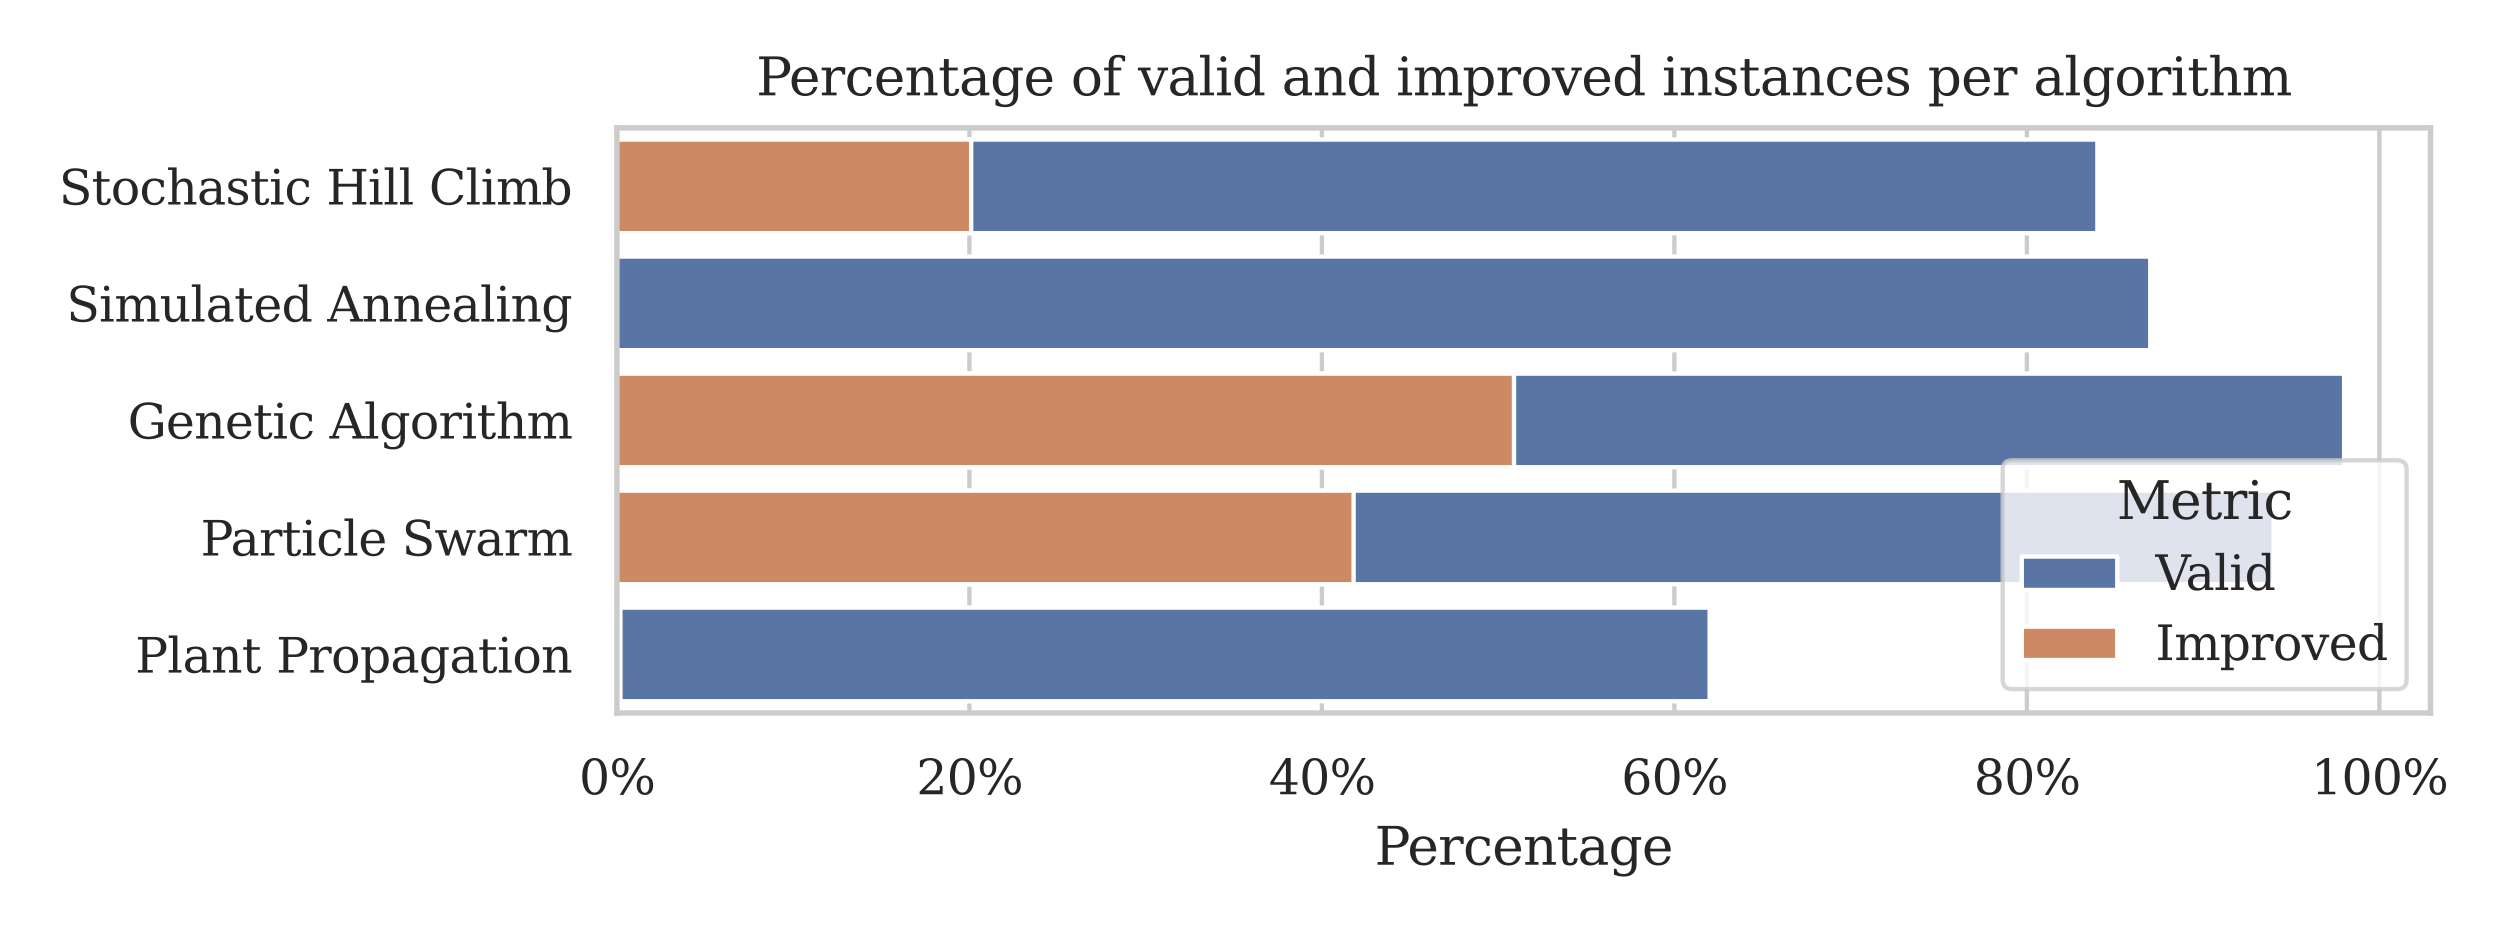 <?xml version="1.0" encoding="utf-8" standalone="no"?>
<!DOCTYPE svg PUBLIC "-//W3C//DTD SVG 1.1//EN"
  "http://www.w3.org/Graphics/SVG/1.1/DTD/svg11.dtd">
<svg xmlns:xlink="http://www.w3.org/1999/xlink" width="460.8pt" height="172.8pt" viewBox="0 0 460.8 172.8" xmlns="http://www.w3.org/2000/svg" version="1.1">
 <defs>
  <style type="text/css">*{stroke-linejoin: round; stroke-linecap: butt}</style>
 </defs>
 <g id="figure_1">
  <g id="patch_1">
   <path d="M 0 172.8 
L 460.8 172.8 
L 460.8 0 
L 0 0 
z
" style="fill: #ffffff"/>
  </g>
  <g id="axes_1">
   <g id="patch_2">
    <path d="M 113.708 131.412 
L 447.987 131.412 
L 447.987 23.568 
L 113.708 23.568 
z
" style="fill: #ffffff"/>
   </g>
   <g id="matplotlib.axis_1">
    <g id="xtick_1">
     <g id="line2d_1">
      <path d="M 113.708 131.412 
L 113.708 23.568 
" clip-path="url(#p796ae5d12c)" style="fill: none; stroke: #cccccc; stroke-width: 0.8; stroke-linecap: round"/>
     </g>
     <g id="text_1">
      <!-- 0% -->
      <g style="fill: #262626" transform="translate(106.728 146.399) scale(0.088 -0.088)">
       <defs>
        <path id="DejaVuSerif-30" d="M 2034 219 
Q 2513 219 2750 744 
Q 2988 1269 2988 2328 
Q 2988 3391 2750 3916 
Q 2513 4441 2034 4441 
Q 1556 4441 1318 3916 
Q 1081 3391 1081 2328 
Q 1081 1269 1318 744 
Q 1556 219 2034 219 
z
M 2034 -91 
Q 1275 -91 848 546 
Q 422 1184 422 2328 
Q 422 3475 848 4112 
Q 1275 4750 2034 4750 
Q 2797 4750 3222 4112 
Q 3647 3475 3647 2328 
Q 3647 1184 3222 546 
Q 2797 -91 2034 -91 
z
" transform="scale(0.016)"/>
        <path id="DejaVuSerif-25" d="M 1434 4459 
Q 1159 4459 1004 4200 
Q 850 3941 850 3475 
Q 850 3016 1008 2753 
Q 1166 2491 1434 2491 
Q 1700 2491 1854 2752 
Q 2009 3013 2009 3475 
Q 2009 3938 1854 4198 
Q 1700 4459 1434 4459 
z
M 4653 2169 
Q 4381 2169 4226 1906 
Q 4072 1644 4072 1178 
Q 4072 719 4228 458 
Q 4384 197 4653 197 
Q 4922 197 5075 458 
Q 5228 719 5228 1178 
Q 5228 1641 5073 1905 
Q 4919 2169 4653 2169 
z
M 4653 2450 
Q 5147 2450 5437 2106 
Q 5728 1763 5728 1178 
Q 5728 594 5436 251 
Q 5144 -91 4653 -91 
Q 4153 -91 3862 251 
Q 3572 594 3572 1178 
Q 3572 1766 3864 2108 
Q 4156 2450 4653 2450 
z
M 4263 4750 
L 4738 4750 
L 1819 -91 
L 1344 -91 
L 4263 4750 
z
M 1428 4750 
Q 1922 4750 2215 4408 
Q 2509 4066 2509 3481 
Q 2509 2891 2217 2550 
Q 1925 2209 1428 2209 
Q 931 2209 642 2551 
Q 353 2894 353 3481 
Q 353 4063 643 4406 
Q 934 4750 1428 4750 
z
" transform="scale(0.016)"/>
       </defs>
       <use xlink:href="#DejaVuSerif-30"/>
       <use xlink:href="#DejaVuSerif-25" x="63.623"/>
      </g>
     </g>
    </g>
    <g id="xtick_2">
     <g id="line2d_2">
      <path d="M 178.68 131.412 
L 178.68 23.568 
" clip-path="url(#p796ae5d12c)" style="fill: none; stroke: #cccccc; stroke-width: 0.8; stroke-linecap: round"/>
     </g>
     <g id="text_2">
      <!-- 20% -->
      <g style="fill: #262626" transform="translate(168.9 146.399) scale(0.088 -0.088)">
       <defs>
        <path id="DejaVuSerif-32" d="M 819 3553 
L 469 3553 
L 469 4384 
Q 803 4563 1142 4656 
Q 1481 4750 1806 4750 
Q 2534 4750 2956 4397 
Q 3378 4044 3378 3438 
Q 3378 2753 2422 1800 
Q 2347 1728 2309 1691 
L 1131 513 
L 3078 513 
L 3078 1088 
L 3444 1088 
L 3444 0 
L 434 0 
L 434 341 
L 1850 1753 
Q 2319 2222 2519 2614 
Q 2719 3006 2719 3438 
Q 2719 3909 2473 4175 
Q 2228 4441 1797 4441 
Q 1350 4441 1106 4219 
Q 863 3997 819 3553 
z
" transform="scale(0.016)"/>
       </defs>
       <use xlink:href="#DejaVuSerif-32"/>
       <use xlink:href="#DejaVuSerif-30" x="63.623"/>
       <use xlink:href="#DejaVuSerif-25" x="127.246"/>
      </g>
     </g>
    </g>
    <g id="xtick_3">
     <g id="line2d_3">
      <path d="M 243.651 131.412 
L 243.651 23.568 
" clip-path="url(#p796ae5d12c)" style="fill: none; stroke: #cccccc; stroke-width: 0.8; stroke-linecap: round"/>
     </g>
     <g id="text_3">
      <!-- 40% -->
      <g style="fill: #262626" transform="translate(233.871 146.399) scale(0.088 -0.088)">
       <defs>
        <path id="DejaVuSerif-34" d="M 2234 1581 
L 2234 4063 
L 641 1581 
L 2234 1581 
z
M 3609 0 
L 1484 0 
L 1484 331 
L 2234 331 
L 2234 1247 
L 197 1247 
L 197 1588 
L 2241 4750 
L 2859 4750 
L 2859 1581 
L 3750 1581 
L 3750 1247 
L 2859 1247 
L 2859 331 
L 3609 331 
L 3609 0 
z
" transform="scale(0.016)"/>
       </defs>
       <use xlink:href="#DejaVuSerif-34"/>
       <use xlink:href="#DejaVuSerif-30" x="63.623"/>
       <use xlink:href="#DejaVuSerif-25" x="127.246"/>
      </g>
     </g>
    </g>
    <g id="xtick_4">
     <g id="line2d_4">
      <path d="M 308.623 131.412 
L 308.623 23.568 
" clip-path="url(#p796ae5d12c)" style="fill: none; stroke: #cccccc; stroke-width: 0.8; stroke-linecap: round"/>
     </g>
     <g id="text_4">
      <!-- 60% -->
      <g style="fill: #262626" transform="translate(298.843 146.399) scale(0.088 -0.088)">
       <defs>
        <path id="DejaVuSerif-36" d="M 2094 219 
Q 2534 219 2771 542 
Q 3009 866 3009 1472 
Q 3009 2078 2771 2401 
Q 2534 2725 2094 2725 
Q 1647 2725 1412 2412 
Q 1178 2100 1178 1509 
Q 1178 888 1415 553 
Q 1653 219 2094 219 
z
M 1075 2569 
Q 1288 2803 1556 2918 
Q 1825 3034 2163 3034 
Q 2859 3034 3264 2615 
Q 3669 2197 3669 1472 
Q 3669 763 3233 336 
Q 2797 -91 2069 -91 
Q 1278 -91 853 498 
Q 428 1088 428 2181 
Q 428 3406 931 4078 
Q 1434 4750 2350 4750 
Q 2597 4750 2869 4703 
Q 3141 4656 3425 4563 
L 3425 3794 
L 3072 3794 
Q 3034 4109 2831 4275 
Q 2628 4441 2284 4441 
Q 1678 4441 1381 3981 
Q 1084 3522 1075 2569 
z
" transform="scale(0.016)"/>
       </defs>
       <use xlink:href="#DejaVuSerif-36"/>
       <use xlink:href="#DejaVuSerif-30" x="63.623"/>
       <use xlink:href="#DejaVuSerif-25" x="127.246"/>
      </g>
     </g>
    </g>
    <g id="xtick_5">
     <g id="line2d_5">
      <path d="M 373.594 131.412 
L 373.594 23.568 
" clip-path="url(#p796ae5d12c)" style="fill: none; stroke: #cccccc; stroke-width: 0.8; stroke-linecap: round"/>
     </g>
     <g id="text_5">
      <!-- 80% -->
      <g style="fill: #262626" transform="translate(363.814 146.399) scale(0.088 -0.088)">
       <defs>
        <path id="DejaVuSerif-38" d="M 2981 1275 
Q 2981 1775 2732 2051 
Q 2484 2328 2034 2328 
Q 1584 2328 1336 2051 
Q 1088 1775 1088 1275 
Q 1088 772 1336 495 
Q 1584 219 2034 219 
Q 2484 219 2732 495 
Q 2981 772 2981 1275 
z
M 2853 3541 
Q 2853 3966 2637 4203 
Q 2422 4441 2034 4441 
Q 1650 4441 1433 4203 
Q 1216 3966 1216 3541 
Q 1216 3113 1433 2875 
Q 1650 2638 2034 2638 
Q 2422 2638 2637 2875 
Q 2853 3113 2853 3541 
z
M 2516 2484 
Q 3047 2413 3344 2092 
Q 3641 1772 3641 1275 
Q 3641 619 3225 264 
Q 2809 -91 2034 -91 
Q 1263 -91 845 264 
Q 428 619 428 1275 
Q 428 1772 725 2092 
Q 1022 2413 1556 2484 
Q 1084 2569 832 2842 
Q 581 3116 581 3541 
Q 581 4103 968 4426 
Q 1356 4750 2034 4750 
Q 2713 4750 3100 4426 
Q 3488 4103 3488 3541 
Q 3488 3116 3236 2842 
Q 2984 2569 2516 2484 
z
" transform="scale(0.016)"/>
       </defs>
       <use xlink:href="#DejaVuSerif-38"/>
       <use xlink:href="#DejaVuSerif-30" x="63.623"/>
       <use xlink:href="#DejaVuSerif-25" x="127.246"/>
      </g>
     </g>
    </g>
    <g id="xtick_6">
     <g id="line2d_6">
      <path d="M 438.566 131.412 
L 438.566 23.568 
" clip-path="url(#p796ae5d12c)" style="fill: none; stroke: #cccccc; stroke-width: 0.8; stroke-linecap: round"/>
     </g>
     <g id="text_6">
      <!-- 100% -->
      <g style="fill: #262626" transform="translate(425.987 146.399) scale(0.088 -0.088)">
       <defs>
        <path id="DejaVuSerif-31" d="M 909 0 
L 909 331 
L 1722 331 
L 1722 4213 
L 781 3603 
L 781 4013 
L 1919 4750 
L 2350 4750 
L 2350 331 
L 3163 331 
L 3163 0 
L 909 0 
z
" transform="scale(0.016)"/>
       </defs>
       <use xlink:href="#DejaVuSerif-31"/>
       <use xlink:href="#DejaVuSerif-30" x="63.623"/>
       <use xlink:href="#DejaVuSerif-30" x="127.246"/>
       <use xlink:href="#DejaVuSerif-25" x="190.869"/>
      </g>
     </g>
    </g>
    <g id="text_7">
     <!-- Percentage -->
     <g style="fill: #262626" transform="translate(253.373 159.387) scale(0.096 -0.096)">
      <defs>
       <path id="DejaVuSerif-50" d="M 1581 2375 
L 2406 2375 
Q 2872 2375 3115 2626 
Q 3359 2878 3359 3353 
Q 3359 3831 3115 4081 
Q 2872 4331 2406 4331 
L 1581 4331 
L 1581 2375 
z
M 353 0 
L 353 331 
L 947 331 
L 947 4331 
L 353 4331 
L 353 4666 
L 2559 4666 
Q 3259 4666 3668 4311 
Q 4078 3956 4078 3353 
Q 4078 2753 3668 2397 
Q 3259 2041 2559 2041 
L 1581 2041 
L 1581 331 
L 2303 331 
L 2303 0 
L 353 0 
z
" transform="scale(0.016)"/>
       <path id="DejaVuSerif-65" d="M 3469 1600 
L 991 1600 
L 991 1575 
Q 991 903 1244 561 
Q 1497 219 1991 219 
Q 2369 219 2611 417 
Q 2853 616 2950 1006 
L 3413 1006 
Q 3275 459 2904 184 
Q 2534 -91 1931 -91 
Q 1203 -91 761 389 
Q 319 869 319 1663 
Q 319 2450 753 2931 
Q 1188 3413 1894 3413 
Q 2647 3413 3050 2948 
Q 3453 2484 3469 1600 
z
M 2791 1931 
Q 2772 2513 2545 2808 
Q 2319 3103 1894 3103 
Q 1497 3103 1269 2806 
Q 1041 2509 991 1931 
L 2791 1931 
z
" transform="scale(0.016)"/>
       <path id="DejaVuSerif-72" d="M 3059 3328 
L 3059 2497 
L 2728 2497 
Q 2713 2744 2591 2866 
Q 2469 2988 2234 2988 
Q 1809 2988 1582 2694 
Q 1356 2400 1356 1850 
L 1356 331 
L 2022 331 
L 2022 0 
L 263 0 
L 263 331 
L 781 331 
L 781 2994 
L 231 2994 
L 231 3322 
L 1356 3322 
L 1356 2731 
Q 1525 3078 1790 3245 
Q 2056 3413 2438 3413 
Q 2578 3413 2733 3391 
Q 2888 3369 3059 3328 
z
" transform="scale(0.016)"/>
       <path id="DejaVuSerif-63" d="M 3291 997 
Q 3169 466 2822 187 
Q 2475 -91 1925 -91 
Q 1200 -91 759 389 
Q 319 869 319 1663 
Q 319 2459 759 2936 
Q 1200 3413 1925 3413 
Q 2241 3413 2553 3339 
Q 2866 3266 3181 3116 
L 3181 2266 
L 2847 2266 
Q 2781 2703 2561 2903 
Q 2341 3103 1931 3103 
Q 1466 3103 1228 2742 
Q 991 2381 991 1663 
Q 991 944 1227 581 
Q 1463 219 1931 219 
Q 2303 219 2525 412 
Q 2747 606 2828 997 
L 3291 997 
z
" transform="scale(0.016)"/>
       <path id="DejaVuSerif-6e" d="M 263 0 
L 263 331 
L 781 331 
L 781 2988 
L 231 2988 
L 231 3322 
L 1356 3322 
L 1356 2731 
Q 1516 3069 1770 3241 
Q 2025 3413 2363 3413 
Q 2913 3413 3172 3097 
Q 3431 2781 3431 2113 
L 3431 331 
L 3944 331 
L 3944 0 
L 2356 0 
L 2356 331 
L 2853 331 
L 2853 1931 
Q 2853 2541 2703 2767 
Q 2553 2994 2175 2994 
Q 1775 2994 1565 2701 
Q 1356 2409 1356 1850 
L 1356 331 
L 1856 331 
L 1856 0 
L 263 0 
z
" transform="scale(0.016)"/>
       <path id="DejaVuSerif-74" d="M 691 2988 
L 184 2988 
L 184 3322 
L 691 3322 
L 691 4353 
L 1269 4353 
L 1269 3322 
L 2350 3322 
L 2350 2988 
L 1269 2988 
L 1269 878 
Q 1269 456 1350 337 
Q 1431 219 1650 219 
Q 1875 219 1978 351 
Q 2081 484 2088 781 
L 2522 781 
Q 2497 328 2275 118 
Q 2053 -91 1600 -91 
Q 1103 -91 897 129 
Q 691 350 691 878 
L 691 2988 
z
" transform="scale(0.016)"/>
       <path id="DejaVuSerif-61" d="M 2547 1044 
L 2547 1747 
L 1806 1747 
Q 1378 1747 1168 1562 
Q 959 1378 959 997 
Q 959 650 1171 447 
Q 1384 244 1747 244 
Q 2106 244 2326 466 
Q 2547 688 2547 1044 
z
M 3122 2075 
L 3122 331 
L 3634 331 
L 3634 0 
L 2547 0 
L 2547 359 
Q 2356 128 2106 18 
Q 1856 -91 1522 -91 
Q 969 -91 644 203 
Q 319 497 319 997 
Q 319 1513 691 1797 
Q 1063 2081 1741 2081 
L 2547 2081 
L 2547 2309 
Q 2547 2688 2317 2895 
Q 2088 3103 1672 3103 
Q 1328 3103 1125 2947 
Q 922 2791 872 2484 
L 575 2484 
L 575 3156 
Q 875 3284 1158 3348 
Q 1441 3413 1709 3413 
Q 2400 3413 2761 3070 
Q 3122 2728 3122 2075 
z
" transform="scale(0.016)"/>
       <path id="DejaVuSerif-67" d="M 3359 2988 
L 3359 72 
Q 3359 -644 2965 -1033 
Q 2572 -1422 1844 -1422 
Q 1516 -1422 1216 -1362 
Q 916 -1303 641 -1184 
L 641 -488 
L 941 -488 
Q 997 -813 1206 -963 
Q 1416 -1113 1806 -1113 
Q 2313 -1113 2548 -827 
Q 2784 -541 2784 72 
L 2784 519 
Q 2616 206 2355 57 
Q 2094 -91 1709 -91 
Q 1097 -91 708 395 
Q 319 881 319 1663 
Q 319 2444 706 2928 
Q 1094 3413 1709 3413 
Q 2094 3413 2355 3264 
Q 2616 3116 2784 2803 
L 2784 3322 
L 3909 3322 
L 3909 2988 
L 3359 2988 
z
M 2784 1825 
Q 2784 2422 2554 2737 
Q 2325 3053 1888 3053 
Q 1444 3053 1217 2703 
Q 991 2353 991 1663 
Q 991 975 1217 622 
Q 1444 269 1888 269 
Q 2325 269 2554 583 
Q 2784 897 2784 1497 
L 2784 1825 
z
" transform="scale(0.016)"/>
      </defs>
      <use xlink:href="#DejaVuSerif-50"/>
      <use xlink:href="#DejaVuSerif-65" x="62.785"/>
      <use xlink:href="#DejaVuSerif-72" x="121.965"/>
      <use xlink:href="#DejaVuSerif-63" x="169.768"/>
      <use xlink:href="#DejaVuSerif-65" x="225.773"/>
      <use xlink:href="#DejaVuSerif-6e" x="284.953"/>
      <use xlink:href="#DejaVuSerif-74" x="349.357"/>
      <use xlink:href="#DejaVuSerif-61" x="389.543"/>
      <use xlink:href="#DejaVuSerif-67" x="449.162"/>
      <use xlink:href="#DejaVuSerif-65" x="513.176"/>
     </g>
    </g>
   </g>
   <g id="matplotlib.axis_2">
    <g id="ytick_1">
     <g id="text_8">
      <!-- Stochastic Hill Climb -->
      <g style="fill: #262626" transform="translate(10.856 37.696) scale(0.088 -0.088)">
       <defs>
        <path id="DejaVuSerif-53" d="M 594 225 
L 594 1288 
L 953 1284 
Q 969 753 1261 498 
Q 1553 244 2150 244 
Q 2706 244 2998 464 
Q 3291 684 3291 1106 
Q 3291 1444 3114 1625 
Q 2938 1806 2369 1978 
L 1753 2163 
Q 1084 2366 811 2669 
Q 538 2972 538 3500 
Q 538 4094 959 4422 
Q 1381 4750 2144 4750 
Q 2469 4750 2856 4679 
Q 3244 4609 3681 4475 
L 3681 3481 
L 3328 3481 
Q 3275 3975 2998 4195 
Q 2722 4416 2156 4416 
Q 1663 4416 1405 4214 
Q 1147 4013 1147 3628 
Q 1147 3294 1340 3103 
Q 1534 2913 2163 2725 
L 2741 2553 
Q 3375 2363 3645 2067 
Q 3916 1772 3916 1275 
Q 3916 597 3481 253 
Q 3047 -91 2188 -91 
Q 1803 -91 1404 -12 
Q 1006 66 594 225 
z
" transform="scale(0.016)"/>
        <path id="DejaVuSerif-6f" d="M 1925 219 
Q 2388 219 2623 584 
Q 2859 950 2859 1663 
Q 2859 2375 2623 2739 
Q 2388 3103 1925 3103 
Q 1463 3103 1227 2739 
Q 991 2375 991 1663 
Q 991 950 1228 584 
Q 1466 219 1925 219 
z
M 1925 -91 
Q 1200 -91 759 389 
Q 319 869 319 1663 
Q 319 2456 758 2934 
Q 1197 3413 1925 3413 
Q 2653 3413 3092 2934 
Q 3531 2456 3531 1663 
Q 3531 869 3092 389 
Q 2653 -91 1925 -91 
z
" transform="scale(0.016)"/>
        <path id="DejaVuSerif-68" d="M 263 0 
L 263 331 
L 781 331 
L 781 4531 
L 231 4531 
L 231 4863 
L 1356 4863 
L 1356 2731 
Q 1516 3069 1770 3241 
Q 2025 3413 2363 3413 
Q 2913 3413 3172 3097 
Q 3431 2781 3431 2113 
L 3431 331 
L 3944 331 
L 3944 0 
L 2356 0 
L 2356 331 
L 2853 331 
L 2853 1931 
Q 2853 2541 2704 2764 
Q 2556 2988 2175 2988 
Q 1775 2988 1565 2697 
Q 1356 2406 1356 1850 
L 1356 331 
L 1856 331 
L 1856 0 
L 263 0 
z
" transform="scale(0.016)"/>
        <path id="DejaVuSerif-73" d="M 359 184 
L 359 959 
L 691 959 
Q 703 588 923 403 
Q 1144 219 1575 219 
Q 1963 219 2166 364 
Q 2369 509 2369 788 
Q 2369 1006 2220 1140 
Q 2072 1275 1594 1428 
L 1178 1569 
Q 750 1706 558 1912 
Q 366 2119 366 2438 
Q 366 2894 700 3153 
Q 1034 3413 1625 3413 
Q 1888 3413 2178 3344 
Q 2469 3275 2778 3144 
L 2778 2419 
L 2447 2419 
Q 2434 2741 2221 2922 
Q 2009 3103 1644 3103 
Q 1281 3103 1095 2975 
Q 909 2847 909 2591 
Q 909 2381 1050 2254 
Q 1191 2128 1613 1997 
L 2069 1856 
Q 2541 1709 2748 1489 
Q 2956 1269 2956 922 
Q 2956 450 2595 179 
Q 2234 -91 1600 -91 
Q 1278 -91 972 -22 
Q 666 47 359 184 
z
" transform="scale(0.016)"/>
        <path id="DejaVuSerif-69" d="M 622 4353 
Q 622 4497 726 4603 
Q 831 4709 978 4709 
Q 1122 4709 1226 4603 
Q 1331 4497 1331 4353 
Q 1331 4206 1228 4103 
Q 1125 4000 978 4000 
Q 831 4000 726 4103 
Q 622 4206 622 4353 
z
M 1356 331 
L 1900 331 
L 1900 0 
L 231 0 
L 231 331 
L 781 331 
L 781 2988 
L 231 2988 
L 231 3322 
L 1356 3322 
L 1356 331 
z
" transform="scale(0.016)"/>
        <path id="DejaVuSerif-20" transform="scale(0.016)"/>
        <path id="DejaVuSerif-48" d="M 353 0 
L 353 331 
L 947 331 
L 947 4331 
L 353 4331 
L 353 4666 
L 2175 4666 
L 2175 4331 
L 1581 4331 
L 1581 2719 
L 4000 2719 
L 4000 4331 
L 3406 4331 
L 3406 4666 
L 5228 4666 
L 5228 4331 
L 4634 4331 
L 4634 331 
L 5228 331 
L 5228 0 
L 3406 0 
L 3406 331 
L 4000 331 
L 4000 2338 
L 1581 2338 
L 1581 331 
L 2175 331 
L 2175 0 
L 353 0 
z
" transform="scale(0.016)"/>
        <path id="DejaVuSerif-6c" d="M 1313 331 
L 1856 331 
L 1856 0 
L 184 0 
L 184 331 
L 738 331 
L 738 4531 
L 184 4531 
L 184 4863 
L 1313 4863 
L 1313 331 
z
" transform="scale(0.016)"/>
        <path id="DejaVuSerif-43" d="M 4513 1234 
Q 4306 581 3820 245 
Q 3334 -91 2591 -91 
Q 2134 -91 1743 65 
Q 1353 222 1050 525 
Q 700 875 529 1320 
Q 359 1766 359 2328 
Q 359 3416 987 4083 
Q 1616 4750 2644 4750 
Q 3025 4750 3456 4650 
Q 3888 4550 4384 4347 
L 4384 3272 
L 4031 3272 
Q 3916 3859 3567 4137 
Q 3219 4416 2591 4416 
Q 1844 4416 1459 3886 
Q 1075 3356 1075 2328 
Q 1075 1303 1459 773 
Q 1844 244 2591 244 
Q 3113 244 3450 492 
Q 3788 741 3938 1234 
L 4513 1234 
z
" transform="scale(0.016)"/>
        <path id="DejaVuSerif-6d" d="M 3316 2675 
Q 3481 3041 3739 3227 
Q 3997 3413 4341 3413 
Q 4863 3413 5119 3089 
Q 5375 2766 5375 2113 
L 5375 331 
L 5894 331 
L 5894 0 
L 4300 0 
L 4300 331 
L 4800 331 
L 4800 2047 
Q 4800 2556 4650 2772 
Q 4500 2988 4153 2988 
Q 3769 2988 3567 2697 
Q 3366 2406 3366 1850 
L 3366 331 
L 3866 331 
L 3866 0 
L 2291 0 
L 2291 331 
L 2791 331 
L 2791 2069 
Q 2791 2566 2641 2777 
Q 2491 2988 2144 2988 
Q 1759 2988 1557 2697 
Q 1356 2406 1356 1850 
L 1356 331 
L 1856 331 
L 1856 0 
L 263 0 
L 263 331 
L 781 331 
L 781 2994 
L 231 2994 
L 231 3322 
L 1356 3322 
L 1356 2731 
Q 1516 3063 1762 3238 
Q 2009 3413 2322 3413 
Q 2709 3413 2968 3220 
Q 3228 3028 3316 2675 
z
" transform="scale(0.016)"/>
        <path id="DejaVuSerif-62" d="M 738 331 
L 738 4531 
L 184 4531 
L 184 4863 
L 1313 4863 
L 1313 2803 
Q 1481 3116 1742 3264 
Q 2003 3413 2388 3413 
Q 3000 3413 3387 2928 
Q 3775 2444 3775 1663 
Q 3775 881 3387 395 
Q 3000 -91 2388 -91 
Q 2003 -91 1742 57 
Q 1481 206 1313 519 
L 1313 0 
L 184 0 
L 184 331 
L 738 331 
z
M 1313 1497 
Q 1313 897 1542 583 
Q 1772 269 2209 269 
Q 2650 269 2876 622 
Q 3103 975 3103 1663 
Q 3103 2353 2876 2703 
Q 2650 3053 2209 3053 
Q 1772 3053 1542 2737 
Q 1313 2422 1313 1825 
L 1313 1497 
z
" transform="scale(0.016)"/>
       </defs>
       <use xlink:href="#DejaVuSerif-53"/>
       <use xlink:href="#DejaVuSerif-74" x="68.506"/>
       <use xlink:href="#DejaVuSerif-6f" x="108.691"/>
       <use xlink:href="#DejaVuSerif-63" x="168.896"/>
       <use xlink:href="#DejaVuSerif-68" x="224.902"/>
       <use xlink:href="#DejaVuSerif-61" x="289.307"/>
       <use xlink:href="#DejaVuSerif-73" x="348.926"/>
       <use xlink:href="#DejaVuSerif-74" x="400.244"/>
       <use xlink:href="#DejaVuSerif-69" x="440.43"/>
       <use xlink:href="#DejaVuSerif-63" x="472.412"/>
       <use xlink:href="#DejaVuSerif-20" x="528.418"/>
       <use xlink:href="#DejaVuSerif-48" x="560.205"/>
       <use xlink:href="#DejaVuSerif-69" x="647.412"/>
       <use xlink:href="#DejaVuSerif-6c" x="679.395"/>
       <use xlink:href="#DejaVuSerif-6c" x="711.377"/>
       <use xlink:href="#DejaVuSerif-20" x="743.359"/>
       <use xlink:href="#DejaVuSerif-43" x="775.146"/>
       <use xlink:href="#DejaVuSerif-6c" x="851.66"/>
       <use xlink:href="#DejaVuSerif-69" x="883.643"/>
       <use xlink:href="#DejaVuSerif-6d" x="915.625"/>
       <use xlink:href="#DejaVuSerif-62" x="1010.449"/>
      </g>
     </g>
    </g>
    <g id="ytick_2">
     <g id="text_9">
      <!-- Simulated Annealing -->
      <g style="fill: #262626" transform="translate(12.239 59.265) scale(0.088 -0.088)">
       <defs>
        <path id="DejaVuSerif-75" d="M 2266 3322 
L 3341 3322 
L 3341 331 
L 3884 331 
L 3884 0 
L 2766 0 
L 2766 588 
Q 2606 256 2353 82 
Q 2100 -91 1766 -91 
Q 1213 -91 952 223 
Q 691 538 691 1209 
L 691 2988 
L 172 2988 
L 172 3322 
L 1269 3322 
L 1269 1388 
Q 1269 781 1417 556 
Q 1566 331 1947 331 
Q 2347 331 2556 625 
Q 2766 919 2766 1478 
L 2766 2988 
L 2266 2988 
L 2266 3322 
z
" transform="scale(0.016)"/>
        <path id="DejaVuSerif-64" d="M 3359 331 
L 3909 331 
L 3909 0 
L 2784 0 
L 2784 519 
Q 2616 206 2355 57 
Q 2094 -91 1709 -91 
Q 1097 -91 708 395 
Q 319 881 319 1663 
Q 319 2444 706 2928 
Q 1094 3413 1709 3413 
Q 2094 3413 2355 3264 
Q 2616 3116 2784 2803 
L 2784 4531 
L 2241 4531 
L 2241 4863 
L 3359 4863 
L 3359 331 
z
M 2784 1497 
L 2784 1825 
Q 2784 2422 2554 2737 
Q 2325 3053 1888 3053 
Q 1444 3053 1217 2703 
Q 991 2353 991 1663 
Q 991 975 1217 622 
Q 1444 269 1888 269 
Q 2325 269 2554 583 
Q 2784 897 2784 1497 
z
" transform="scale(0.016)"/>
        <path id="DejaVuSerif-41" d="M 1281 1691 
L 2994 1691 
L 2138 3909 
L 1281 1691 
z
M -38 0 
L -38 331 
L 372 331 
L 2034 4666 
L 2559 4666 
L 4225 331 
L 4684 331 
L 4684 0 
L 2988 0 
L 2988 331 
L 3506 331 
L 3116 1356 
L 1153 1356 
L 763 331 
L 1275 331 
L 1275 0 
L -38 0 
z
" transform="scale(0.016)"/>
       </defs>
       <use xlink:href="#DejaVuSerif-53"/>
       <use xlink:href="#DejaVuSerif-69" x="68.506"/>
       <use xlink:href="#DejaVuSerif-6d" x="100.488"/>
       <use xlink:href="#DejaVuSerif-75" x="195.312"/>
       <use xlink:href="#DejaVuSerif-6c" x="259.717"/>
       <use xlink:href="#DejaVuSerif-61" x="291.699"/>
       <use xlink:href="#DejaVuSerif-74" x="351.318"/>
       <use xlink:href="#DejaVuSerif-65" x="391.504"/>
       <use xlink:href="#DejaVuSerif-64" x="450.684"/>
       <use xlink:href="#DejaVuSerif-20" x="514.697"/>
       <use xlink:href="#DejaVuSerif-41" x="546.484"/>
       <use xlink:href="#DejaVuSerif-6e" x="618.701"/>
       <use xlink:href="#DejaVuSerif-6e" x="683.105"/>
       <use xlink:href="#DejaVuSerif-65" x="747.51"/>
       <use xlink:href="#DejaVuSerif-61" x="806.689"/>
       <use xlink:href="#DejaVuSerif-6c" x="866.309"/>
       <use xlink:href="#DejaVuSerif-69" x="898.291"/>
       <use xlink:href="#DejaVuSerif-6e" x="930.273"/>
       <use xlink:href="#DejaVuSerif-67" x="994.678"/>
      </g>
     </g>
    </g>
    <g id="ytick_3">
     <g id="text_10">
      <!-- Genetic Algorithm -->
      <g style="fill: #262626" transform="translate(23.546 80.833) scale(0.088 -0.088)">
       <defs>
        <path id="DejaVuSerif-47" d="M 4097 3272 
Q 3988 3856 3641 4136 
Q 3294 4416 2675 4416 
Q 1869 4416 1472 3897 
Q 1075 3378 1075 2328 
Q 1075 1300 1484 772 
Q 1894 244 2688 244 
Q 3041 244 3362 331 
Q 3684 419 3975 594 
L 3975 1797 
L 3097 1797 
L 3097 2131 
L 4609 2131 
L 4609 391 
Q 4194 150 3714 29 
Q 3234 -91 2688 -91 
Q 1631 -91 995 570 
Q 359 1231 359 2328 
Q 359 3434 996 4092 
Q 1634 4750 2713 4750 
Q 3113 4750 3539 4658 
Q 3966 4566 4447 4378 
L 4447 3272 
L 4097 3272 
z
" transform="scale(0.016)"/>
       </defs>
       <use xlink:href="#DejaVuSerif-47"/>
       <use xlink:href="#DejaVuSerif-65" x="79.883"/>
       <use xlink:href="#DejaVuSerif-6e" x="139.062"/>
       <use xlink:href="#DejaVuSerif-65" x="203.467"/>
       <use xlink:href="#DejaVuSerif-74" x="262.646"/>
       <use xlink:href="#DejaVuSerif-69" x="302.832"/>
       <use xlink:href="#DejaVuSerif-63" x="334.814"/>
       <use xlink:href="#DejaVuSerif-20" x="390.82"/>
       <use xlink:href="#DejaVuSerif-41" x="422.607"/>
       <use xlink:href="#DejaVuSerif-6c" x="494.824"/>
       <use xlink:href="#DejaVuSerif-67" x="526.807"/>
       <use xlink:href="#DejaVuSerif-6f" x="590.82"/>
       <use xlink:href="#DejaVuSerif-72" x="651.025"/>
       <use xlink:href="#DejaVuSerif-69" x="698.828"/>
       <use xlink:href="#DejaVuSerif-74" x="730.811"/>
       <use xlink:href="#DejaVuSerif-68" x="770.996"/>
       <use xlink:href="#DejaVuSerif-6d" x="835.4"/>
      </g>
     </g>
    </g>
    <g id="ytick_4">
     <g id="text_11">
      <!-- Particle Swarm -->
      <g style="fill: #262626" transform="translate(36.973 102.402) scale(0.088 -0.088)">
       <defs>
        <path id="DejaVuSerif-77" d="M 3072 3322 
L 3922 728 
L 4672 2988 
L 4191 2988 
L 4191 3322 
L 5394 3322 
L 5394 2988 
L 5025 2988 
L 4038 0 
L 3559 0 
L 2741 2484 
L 1919 0 
L 1459 0 
L 475 2988 
L 103 2988 
L 103 3322 
L 1606 3322 
L 1606 2988 
L 1069 2988 
L 1813 728 
L 2669 3322 
L 3072 3322 
z
" transform="scale(0.016)"/>
       </defs>
       <use xlink:href="#DejaVuSerif-50"/>
       <use xlink:href="#DejaVuSerif-61" x="62.785"/>
       <use xlink:href="#DejaVuSerif-72" x="122.404"/>
       <use xlink:href="#DejaVuSerif-74" x="170.207"/>
       <use xlink:href="#DejaVuSerif-69" x="210.393"/>
       <use xlink:href="#DejaVuSerif-63" x="242.375"/>
       <use xlink:href="#DejaVuSerif-6c" x="298.381"/>
       <use xlink:href="#DejaVuSerif-65" x="330.363"/>
       <use xlink:href="#DejaVuSerif-20" x="389.543"/>
       <use xlink:href="#DejaVuSerif-53" x="421.33"/>
       <use xlink:href="#DejaVuSerif-77" x="489.836"/>
       <use xlink:href="#DejaVuSerif-61" x="575.432"/>
       <use xlink:href="#DejaVuSerif-72" x="635.051"/>
       <use xlink:href="#DejaVuSerif-6d" x="682.854"/>
      </g>
     </g>
    </g>
    <g id="ytick_5">
     <g id="text_12">
      <!-- Plant Propagation -->
      <g style="fill: #262626" transform="translate(24.922 123.971) scale(0.088 -0.088)">
       <defs>
        <path id="DejaVuSerif-70" d="M 1313 1825 
L 1313 1497 
Q 1313 897 1542 583 
Q 1772 269 2209 269 
Q 2650 269 2876 622 
Q 3103 975 3103 1663 
Q 3103 2353 2876 2703 
Q 2650 3053 2209 3053 
Q 1772 3053 1542 2737 
Q 1313 2422 1313 1825 
z
M 738 2988 
L 184 2988 
L 184 3322 
L 1313 3322 
L 1313 2803 
Q 1481 3116 1742 3264 
Q 2003 3413 2388 3413 
Q 3000 3413 3387 2928 
Q 3775 2444 3775 1663 
Q 3775 881 3387 395 
Q 3000 -91 2388 -91 
Q 2003 -91 1742 57 
Q 1481 206 1313 519 
L 1313 -997 
L 1856 -997 
L 1856 -1331 
L 184 -1331 
L 184 -997 
L 738 -997 
L 738 2988 
z
" transform="scale(0.016)"/>
       </defs>
       <use xlink:href="#DejaVuSerif-50"/>
       <use xlink:href="#DejaVuSerif-6c" x="67.285"/>
       <use xlink:href="#DejaVuSerif-61" x="99.268"/>
       <use xlink:href="#DejaVuSerif-6e" x="158.887"/>
       <use xlink:href="#DejaVuSerif-74" x="223.291"/>
       <use xlink:href="#DejaVuSerif-20" x="263.477"/>
       <use xlink:href="#DejaVuSerif-50" x="295.264"/>
       <use xlink:href="#DejaVuSerif-72" x="362.549"/>
       <use xlink:href="#DejaVuSerif-6f" x="410.352"/>
       <use xlink:href="#DejaVuSerif-70" x="470.557"/>
       <use xlink:href="#DejaVuSerif-61" x="534.57"/>
       <use xlink:href="#DejaVuSerif-67" x="594.189"/>
       <use xlink:href="#DejaVuSerif-61" x="658.203"/>
       <use xlink:href="#DejaVuSerif-74" x="717.822"/>
       <use xlink:href="#DejaVuSerif-69" x="758.008"/>
       <use xlink:href="#DejaVuSerif-6f" x="789.99"/>
       <use xlink:href="#DejaVuSerif-6e" x="850.195"/>
      </g>
     </g>
    </g>
   </g>
   <g id="patch_3">
    <path d="M 113.708 25.725 
L 386.588 25.725 
L 386.588 42.98 
L 113.708 42.98 
z
" clip-path="url(#p796ae5d12c)" style="fill: #5875a4; stroke: #ffffff; stroke-width: 0.8; stroke-linejoin: miter"/>
   </g>
   <g id="patch_4">
    <path d="M 113.708 47.294 
L 396.334 47.294 
L 396.334 64.549 
L 113.708 64.549 
z
" clip-path="url(#p796ae5d12c)" style="fill: #5875a4; stroke: #ffffff; stroke-width: 0.8; stroke-linejoin: miter"/>
   </g>
   <g id="patch_5">
    <path d="M 113.708 68.862 
L 432.069 68.862 
L 432.069 86.118 
L 113.708 86.118 
z
" clip-path="url(#p796ae5d12c)" style="fill: #5875a4; stroke: #ffffff; stroke-width: 0.8; stroke-linejoin: miter"/>
   </g>
   <g id="patch_6">
    <path d="M 113.708 90.431 
L 419.074 90.431 
L 419.074 107.686 
L 113.708 107.686 
z
" clip-path="url(#p796ae5d12c)" style="fill: #5875a4; stroke: #ffffff; stroke-width: 0.8; stroke-linejoin: miter"/>
   </g>
   <g id="patch_7">
    <path d="M 113.708 112 
L 315.12 112 
L 315.12 129.255 
L 113.708 129.255 
z
" clip-path="url(#p796ae5d12c)" style="fill: #5875a4; stroke: #ffffff; stroke-width: 0.8; stroke-linejoin: miter"/>
   </g>
   <g id="patch_8">
    <path d="M 113.708 25.725 
L 179.004 25.725 
L 179.004 42.98 
L 113.708 42.98 
z
" clip-path="url(#p796ae5d12c)" style="fill: #cc8963; stroke: #ffffff; stroke-width: 0.8; stroke-linejoin: miter"/>
   </g>
   <g id="patch_9">
    <path d="M 0 0 
z
" clip-path="url(#p796ae5d12c)" style="fill: #cc8963; stroke: #ffffff; stroke-width: 0.8; stroke-linejoin: miter"/>
   </g>
   <g id="patch_10">
    <path d="M 113.708 68.862 
L 279.061 68.862 
L 279.061 86.118 
L 113.708 86.118 
z
" clip-path="url(#p796ae5d12c)" style="fill: #cc8963; stroke: #ffffff; stroke-width: 0.8; stroke-linejoin: miter"/>
   </g>
   <g id="patch_11">
    <path d="M 113.708 90.431 
L 249.499 90.431 
L 249.499 107.686 
L 113.708 107.686 
z
" clip-path="url(#p796ae5d12c)" style="fill: #cc8963; stroke: #ffffff; stroke-width: 0.8; stroke-linejoin: miter"/>
   </g>
   <g id="patch_12">
    <path d="M 113.708 112 
L 114.358 112 
L 114.358 129.255 
L 113.708 129.255 
z
" clip-path="url(#p796ae5d12c)" style="fill: #cc8963; stroke: #ffffff; stroke-width: 0.8; stroke-linejoin: miter"/>
   </g>
   <g id="line2d_7">
    <path clip-path="url(#p796ae5d12c)" style="fill: none; stroke: #424242; stroke-width: 2.16; stroke-linecap: round"/>
   </g>
   <g id="line2d_8">
    <path clip-path="url(#p796ae5d12c)" style="fill: none; stroke: #424242; stroke-width: 2.16; stroke-linecap: round"/>
   </g>
   <g id="line2d_9">
    <path clip-path="url(#p796ae5d12c)" style="fill: none; stroke: #424242; stroke-width: 2.16; stroke-linecap: round"/>
   </g>
   <g id="line2d_10">
    <path clip-path="url(#p796ae5d12c)" style="fill: none; stroke: #424242; stroke-width: 2.16; stroke-linecap: round"/>
   </g>
   <g id="line2d_11">
    <path clip-path="url(#p796ae5d12c)" style="fill: none; stroke: #424242; stroke-width: 2.16; stroke-linecap: round"/>
   </g>
   <g id="line2d_12">
    <path clip-path="url(#p796ae5d12c)" style="fill: none; stroke: #424242; stroke-width: 2.16; stroke-linecap: round"/>
   </g>
   <g id="line2d_13">
    <path clip-path="url(#p796ae5d12c)" style="fill: none; stroke: #424242; stroke-width: 2.16; stroke-linecap: round"/>
   </g>
   <g id="line2d_14">
    <path clip-path="url(#p796ae5d12c)" style="fill: none; stroke: #424242; stroke-width: 2.16; stroke-linecap: round"/>
   </g>
   <g id="line2d_15">
    <path clip-path="url(#p796ae5d12c)" style="fill: none; stroke: #424242; stroke-width: 2.16; stroke-linecap: round"/>
   </g>
   <g id="line2d_16">
    <path clip-path="url(#p796ae5d12c)" style="fill: none; stroke: #424242; stroke-width: 2.16; stroke-linecap: round"/>
   </g>
   <g id="patch_13">
    <path d="M 113.708 131.412 
L 113.708 23.568 
" style="fill: none; stroke: #cccccc; stroke-linejoin: miter; stroke-linecap: square"/>
   </g>
   <g id="patch_14">
    <path d="M 447.987 131.412 
L 447.987 23.568 
" style="fill: none; stroke: #cccccc; stroke-linejoin: miter; stroke-linecap: square"/>
   </g>
   <g id="patch_15">
    <path d="M 113.708 131.412 
L 447.987 131.412 
" style="fill: none; stroke: #cccccc; stroke-linejoin: miter; stroke-linecap: square"/>
   </g>
   <g id="patch_16">
    <path d="M 113.708 23.568 
L 447.987 23.568 
" style="fill: none; stroke: #cccccc; stroke-linejoin: miter; stroke-linecap: square"/>
   </g>
   <g id="text_13">
    <!-- Percentage of valid and improved instances per algorithm -->
    <g style="fill: #262626" transform="translate(139.382 17.568) scale(0.096 -0.096)">
     <defs>
      <path id="DejaVuSerif-66" d="M 2753 4078 
L 2450 4078 
Q 2447 4313 2317 4434 
Q 2188 4556 1941 4556 
Q 1619 4556 1487 4379 
Q 1356 4203 1356 3750 
L 1356 3322 
L 2284 3322 
L 2284 2988 
L 1356 2988 
L 1356 331 
L 2094 331 
L 2094 0 
L 231 0 
L 231 331 
L 781 331 
L 781 2988 
L 231 2988 
L 231 3322 
L 781 3322 
L 781 3738 
Q 781 4294 1070 4578 
Q 1359 4863 1919 4863 
Q 2128 4863 2337 4825 
Q 2547 4788 2753 4709 
L 2753 4078 
z
" transform="scale(0.016)"/>
      <path id="DejaVuSerif-76" d="M 1581 0 
L 359 2988 
L -19 2988 
L -19 3322 
L 1509 3322 
L 1509 2988 
L 978 2988 
L 1913 703 
L 2847 2988 
L 2350 2988 
L 2350 3322 
L 3597 3322 
L 3597 2988 
L 3225 2988 
L 2003 0 
L 1581 0 
z
" transform="scale(0.016)"/>
     </defs>
     <use xlink:href="#DejaVuSerif-50"/>
     <use xlink:href="#DejaVuSerif-65" x="62.785"/>
     <use xlink:href="#DejaVuSerif-72" x="121.965"/>
     <use xlink:href="#DejaVuSerif-63" x="169.768"/>
     <use xlink:href="#DejaVuSerif-65" x="225.773"/>
     <use xlink:href="#DejaVuSerif-6e" x="284.953"/>
     <use xlink:href="#DejaVuSerif-74" x="349.357"/>
     <use xlink:href="#DejaVuSerif-61" x="389.543"/>
     <use xlink:href="#DejaVuSerif-67" x="449.162"/>
     <use xlink:href="#DejaVuSerif-65" x="513.176"/>
     <use xlink:href="#DejaVuSerif-20" x="572.355"/>
     <use xlink:href="#DejaVuSerif-6f" x="604.143"/>
     <use xlink:href="#DejaVuSerif-66" x="664.348"/>
     <use xlink:href="#DejaVuSerif-20" x="701.359"/>
     <use xlink:href="#DejaVuSerif-76" x="733.146"/>
     <use xlink:href="#DejaVuSerif-61" x="789.641"/>
     <use xlink:href="#DejaVuSerif-6c" x="849.26"/>
     <use xlink:href="#DejaVuSerif-69" x="881.242"/>
     <use xlink:href="#DejaVuSerif-64" x="913.225"/>
     <use xlink:href="#DejaVuSerif-20" x="977.238"/>
     <use xlink:href="#DejaVuSerif-61" x="1009.025"/>
     <use xlink:href="#DejaVuSerif-6e" x="1068.645"/>
     <use xlink:href="#DejaVuSerif-64" x="1133.049"/>
     <use xlink:href="#DejaVuSerif-20" x="1197.062"/>
     <use xlink:href="#DejaVuSerif-69" x="1228.85"/>
     <use xlink:href="#DejaVuSerif-6d" x="1260.832"/>
     <use xlink:href="#DejaVuSerif-70" x="1355.656"/>
     <use xlink:href="#DejaVuSerif-72" x="1419.67"/>
     <use xlink:href="#DejaVuSerif-6f" x="1467.473"/>
     <use xlink:href="#DejaVuSerif-76" x="1527.678"/>
     <use xlink:href="#DejaVuSerif-65" x="1584.172"/>
     <use xlink:href="#DejaVuSerif-64" x="1643.352"/>
     <use xlink:href="#DejaVuSerif-20" x="1707.365"/>
     <use xlink:href="#DejaVuSerif-69" x="1739.152"/>
     <use xlink:href="#DejaVuSerif-6e" x="1771.135"/>
     <use xlink:href="#DejaVuSerif-73" x="1835.539"/>
     <use xlink:href="#DejaVuSerif-74" x="1886.857"/>
     <use xlink:href="#DejaVuSerif-61" x="1927.043"/>
     <use xlink:href="#DejaVuSerif-6e" x="1986.662"/>
     <use xlink:href="#DejaVuSerif-63" x="2051.066"/>
     <use xlink:href="#DejaVuSerif-65" x="2107.072"/>
     <use xlink:href="#DejaVuSerif-73" x="2166.252"/>
     <use xlink:href="#DejaVuSerif-20" x="2217.57"/>
     <use xlink:href="#DejaVuSerif-70" x="2249.357"/>
     <use xlink:href="#DejaVuSerif-65" x="2313.371"/>
     <use xlink:href="#DejaVuSerif-72" x="2372.551"/>
     <use xlink:href="#DejaVuSerif-20" x="2420.354"/>
     <use xlink:href="#DejaVuSerif-61" x="2452.141"/>
     <use xlink:href="#DejaVuSerif-6c" x="2511.76"/>
     <use xlink:href="#DejaVuSerif-67" x="2543.742"/>
     <use xlink:href="#DejaVuSerif-6f" x="2607.756"/>
     <use xlink:href="#DejaVuSerif-72" x="2667.961"/>
     <use xlink:href="#DejaVuSerif-69" x="2715.764"/>
     <use xlink:href="#DejaVuSerif-74" x="2747.746"/>
     <use xlink:href="#DejaVuSerif-68" x="2787.932"/>
     <use xlink:href="#DejaVuSerif-6d" x="2852.336"/>
    </g>
   </g>
   <g id="legend_1">
    <g id="patch_17">
     <path d="M 370.894 127.012 
L 441.827 127.012 
Q 443.587 127.012 443.587 125.252 
L 443.587 86.608 
Q 443.587 84.847 441.827 84.847 
L 370.894 84.847 
Q 369.134 84.847 369.134 86.608 
L 369.134 125.252 
Q 369.134 127.012 370.894 127.012 
z
" style="fill: #ffffff; opacity: 0.8; stroke: #cccccc; stroke-width: 0.8; stroke-linejoin: miter"/>
    </g>
    <g id="text_14">
     <!-- Metric -->
     <g style="fill: #262626" transform="translate(390.158 95.662) scale(0.096 -0.096)">
      <defs>
       <path id="DejaVuSerif-4d" d="M 353 0 
L 353 331 
L 947 331 
L 947 4331 
L 319 4331 
L 319 4666 
L 1678 4666 
L 3316 1344 
L 4953 4666 
L 6228 4666 
L 6228 4331 
L 5606 4331 
L 5606 331 
L 6203 331 
L 6203 0 
L 4378 0 
L 4378 331 
L 4972 331 
L 4972 3938 
L 3372 684 
L 2931 684 
L 1331 3938 
L 1331 331 
L 1925 331 
L 1925 0 
L 353 0 
z
" transform="scale(0.016)"/>
      </defs>
      <use xlink:href="#DejaVuSerif-4d"/>
      <use xlink:href="#DejaVuSerif-65" x="102.393"/>
      <use xlink:href="#DejaVuSerif-74" x="161.572"/>
      <use xlink:href="#DejaVuSerif-72" x="201.758"/>
      <use xlink:href="#DejaVuSerif-69" x="249.561"/>
      <use xlink:href="#DejaVuSerif-63" x="281.543"/>
     </g>
    </g>
    <g id="patch_18">
     <path d="M 372.654 108.745 
L 390.254 108.745 
L 390.254 102.585 
L 372.654 102.585 
z
" style="fill: #5875a4; stroke: #ffffff; stroke-width: 0.8; stroke-linejoin: miter"/>
    </g>
    <g id="text_15">
     <!-- Valid -->
     <g style="fill: #262626" transform="translate(397.294 108.745) scale(0.088 -0.088)">
      <defs>
       <path id="DejaVuSerif-56" d="M 1119 4331 
L 2497 750 
L 3872 4331 
L 3347 4331 
L 3347 4666 
L 4716 4666 
L 4716 4331 
L 4263 4331 
L 2597 0 
L 2059 0 
L 403 4331 
L -63 4331 
L -63 4666 
L 1638 4666 
L 1638 4331 
L 1119 4331 
z
" transform="scale(0.016)"/>
      </defs>
      <use xlink:href="#DejaVuSerif-56"/>
      <use xlink:href="#DejaVuSerif-61" x="63.092"/>
      <use xlink:href="#DejaVuSerif-6c" x="122.711"/>
      <use xlink:href="#DejaVuSerif-69" x="154.693"/>
      <use xlink:href="#DejaVuSerif-64" x="186.676"/>
     </g>
    </g>
    <g id="patch_19">
     <path d="M 372.654 121.662 
L 390.254 121.662 
L 390.254 115.502 
L 372.654 115.502 
z
" style="fill: #cc8963; stroke: #ffffff; stroke-width: 0.8; stroke-linejoin: miter"/>
    </g>
    <g id="text_16">
     <!-- Improved -->
     <g style="fill: #262626" transform="translate(397.294 121.662) scale(0.088 -0.088)">
      <defs>
       <path id="DejaVuSerif-49" d="M 1581 331 
L 2175 331 
L 2175 0 
L 353 0 
L 353 331 
L 947 331 
L 947 4331 
L 353 4331 
L 353 4666 
L 2175 4666 
L 2175 4331 
L 1581 4331 
L 1581 331 
z
" transform="scale(0.016)"/>
      </defs>
      <use xlink:href="#DejaVuSerif-49"/>
      <use xlink:href="#DejaVuSerif-6d" x="39.502"/>
      <use xlink:href="#DejaVuSerif-70" x="134.326"/>
      <use xlink:href="#DejaVuSerif-72" x="198.34"/>
      <use xlink:href="#DejaVuSerif-6f" x="246.143"/>
      <use xlink:href="#DejaVuSerif-76" x="306.348"/>
      <use xlink:href="#DejaVuSerif-65" x="362.842"/>
      <use xlink:href="#DejaVuSerif-64" x="422.021"/>
     </g>
    </g>
   </g>
  </g>
 </g>
 <defs>
  <clipPath id="p796ae5d12c">
   <rect x="113.708" y="23.568" width="334.279" height="107.844"/>
  </clipPath>
 </defs>
</svg>

